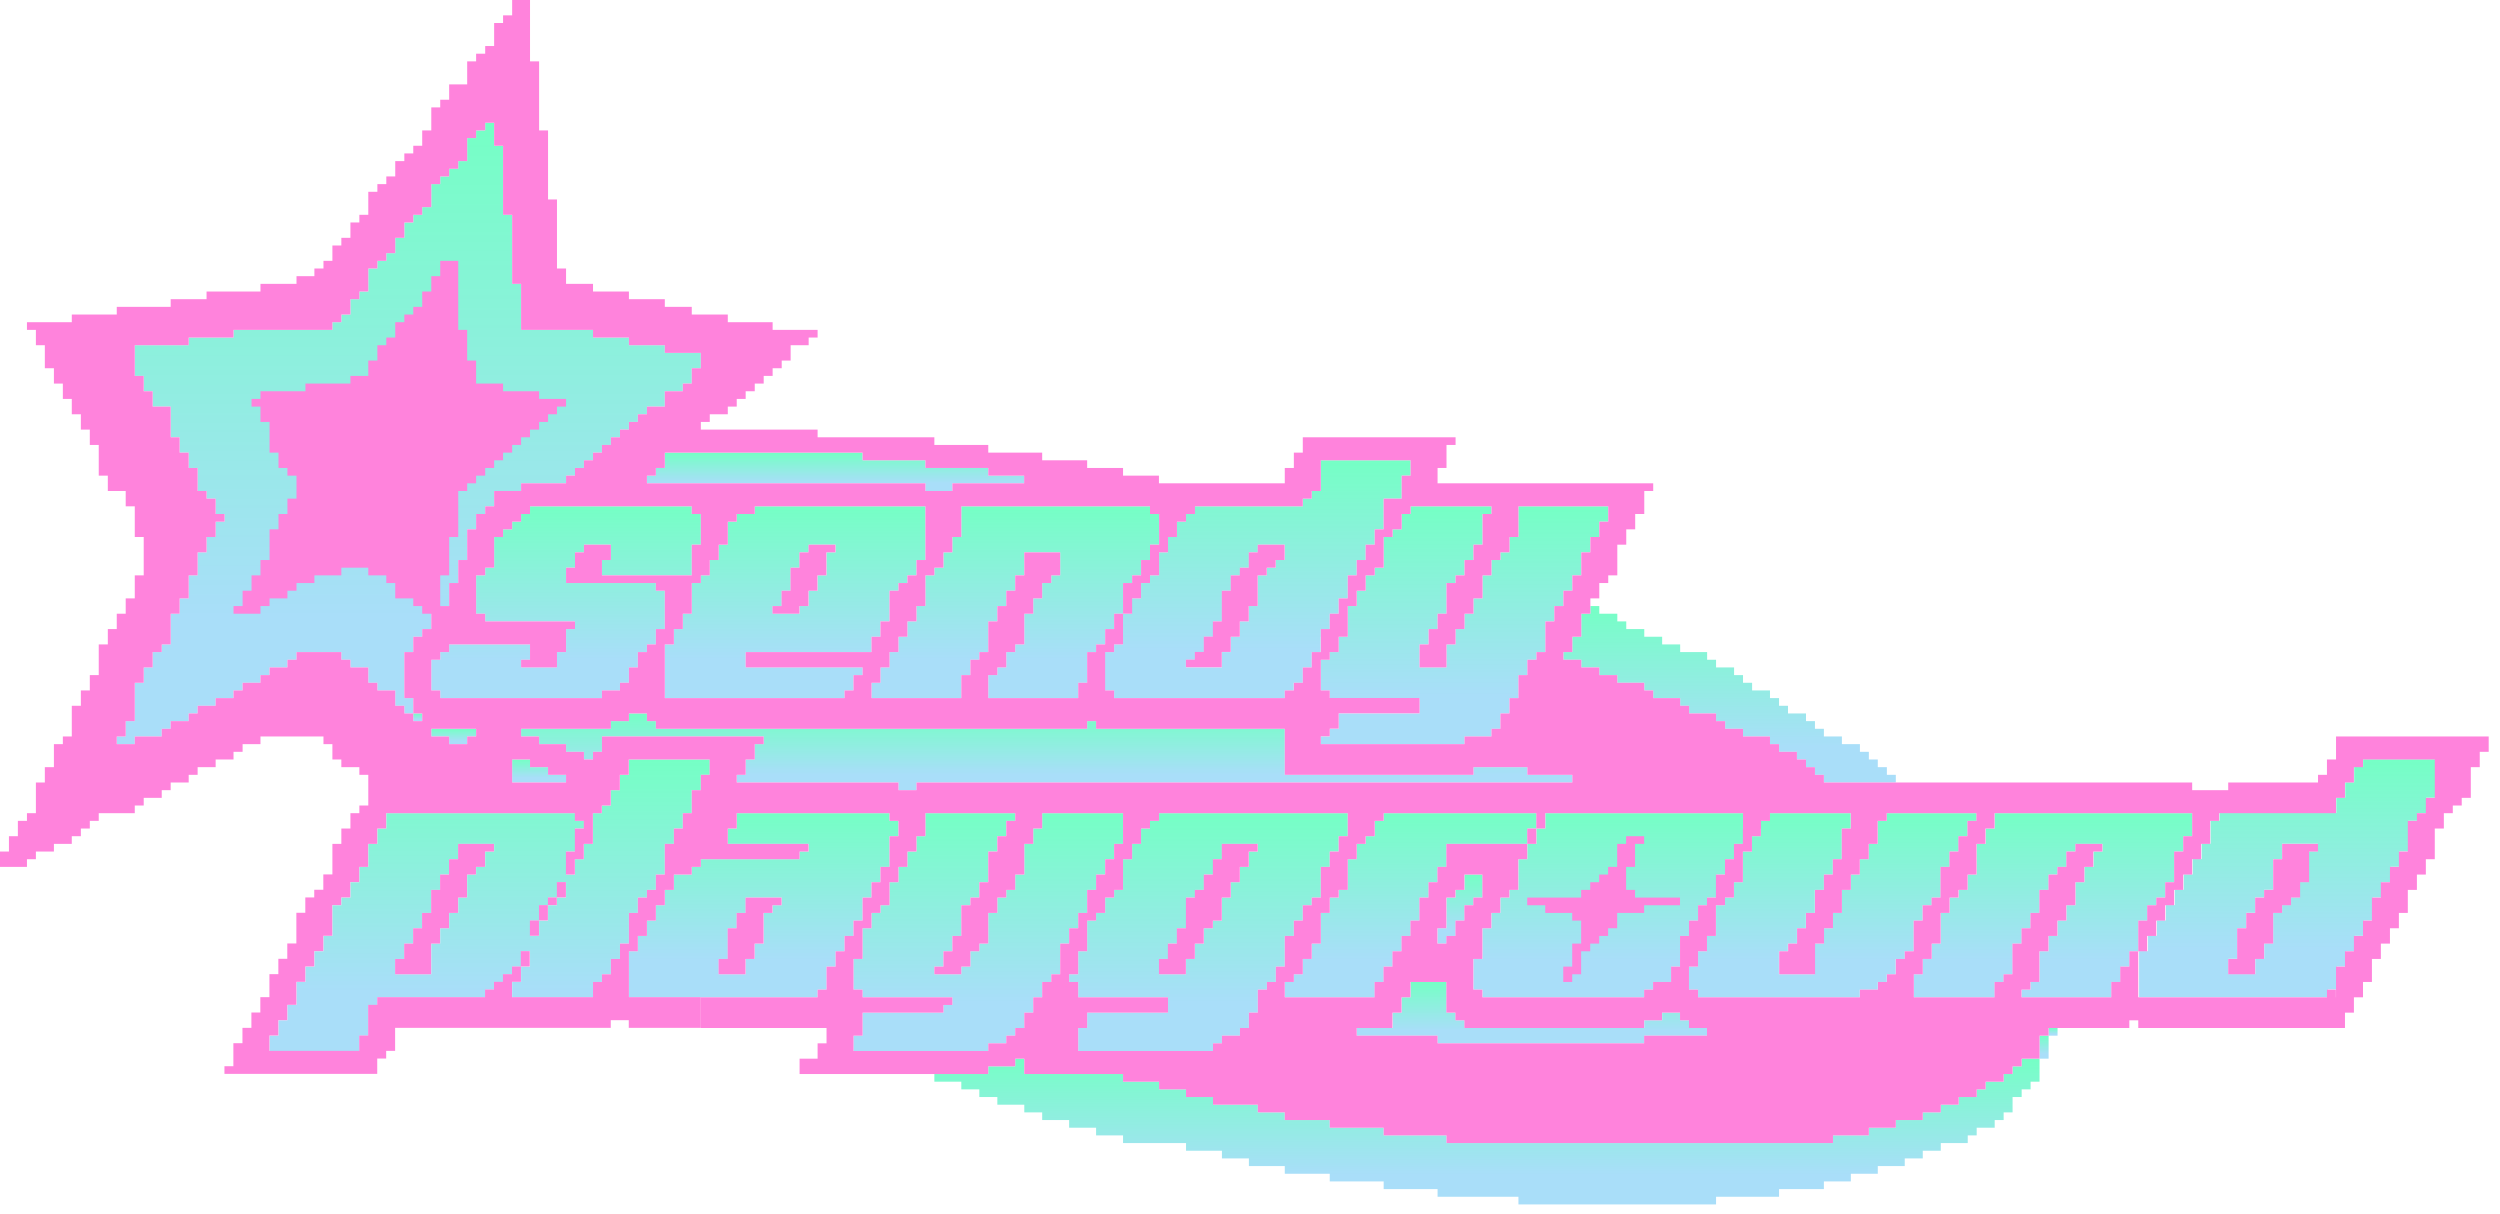<svg width="274" height="133" viewBox="0 0 274 133" fill="none" xmlns="http://www.w3.org/2000/svg">
<path d="M221.573 116.872H220.578V117.713H219.598V118.553H217.623V119.394H216.644V120.235H214.669V121.076H212.71V121.917H210.735V122.757H207.781V123.598H204.826V124.439H200.893V125.28H158.537V124.439H151.649V123.598H145.74V122.757H140.812V121.917H137.857V121.076H132.944V120.235H129.989V119.394H127.035V118.553H123.086V117.713H112.263V116.031H111.268V116.872H108.314V117.713H102.406V118.553H105.36V119.394H107.335V120.235H109.309V121.076H112.263V121.917H114.223V122.757H117.177V123.598H120.131V124.439H123.086V125.28H129.989V126.121H133.923V126.962H136.878V127.802H140.812V128.643H145.74V129.484H151.649V130.325H157.558V131.166H166.421V132.006H188.08V131.166H194.984V130.325H199.898V129.484H202.852V128.643H205.806V127.802H208.76V126.962H210.735V126.121H212.71V125.28H215.664V124.439H216.644V123.598H218.618V122.757H219.598V121.917H220.578V120.235H221.573V119.394H222.552V118.553H223.532V116.031H221.573V116.872Z" fill="url(#paint0_linear_376_1604)"/>
<path d="M223.532 114.349V115.19V116.031H224.527V115.19V114.349V113.509H223.532V114.349Z" fill="url(#paint1_linear_376_1604)"/>
<path d="M225.507 112.668H224.527V113.509H225.507V112.668Z" fill="url(#paint2_linear_376_1604)"/>
<path d="M187.101 112.668V113.509H180.212V114.349H157.558V113.509H148.695V112.668H152.644V111.827H152.629V110.986H153.624V109.305H154.603V107.623H158.537V110.986H159.532V111.827H160.512V112.668H180.212V111.827H182.172V110.986H184.146V111.827H185.126V112.668H187.101Z" fill="url(#paint3_linear_376_1604)"/>
<path d="M168.395 89.125V90.807H167.416V91.648H167.4V92.489H158.537V95.011H157.558V96.692H156.578V98.374H155.583V100.897H154.603V102.578H153.624V104.26H152.629V105.941H151.649V107.623H150.669V109.305H140.827V107.623H141.806V106.782H142.786V105.101H143.781V103.419H144.761V100.056H145.74V98.374H146.735V97.533H147.715V94.17H148.695V92.489H149.69V91.648H150.669V89.966H151.649V89.125H168.395Z" fill="url(#paint4_linear_376_1604)"/>
<path d="M240.278 89.125V91.648H239.298V93.329H238.319V96.692H237.324V98.374H236.344V99.215H235.364V100.897H234.369V104.26H233.39V105.941H232.41V107.623H231.415V109.305H221.573V108.464H222.552V107.623H223.532V104.26H224.527V102.578H225.507V100.897H226.486V99.215H227.481V96.692H228.461V95.011H229.456V93.329H230.436V92.489H227.481V93.329H226.486V95.011H225.507V95.852H224.527V97.533H223.532V100.056H222.552V101.737H221.573V103.419H220.578V106.782H219.598V107.623H218.618V109.305H209.755V106.782H210.735V105.101H211.73V103.419H212.71V100.056H213.689V98.374H214.684V97.533H215.664V95.852H216.644V92.489H217.639V90.807H218.618V89.125H240.278Z" fill="url(#paint5_linear_376_1604)"/>
<path d="M162.487 95.852V98.374H161.492V99.215H160.512V100.897H159.532V102.578H158.537V103.419H157.558V101.737H158.537V98.374H159.532V97.533H160.512V95.852H162.487Z" fill="url(#paint6_linear_376_1604)"/>
<path d="M191.035 89.125V92.489H190.055V94.17H189.075V95.852H188.096V98.374H187.101V99.215H186.121V100.897H185.141V102.578H184.146V105.941H183.167V107.623H181.192V108.464H180.212V109.305H162.487V108.464H161.492V105.101H162.487V101.737H163.466V100.056H164.446V98.374H165.441V97.533H166.421V94.17H167.4V92.489H168.395V90.807H169.375V89.125H191.035Z" fill="url(#paint7_linear_376_1604)"/>
<path d="M216.628 89.125V89.966H215.649V91.648H214.669V93.329H213.674V95.011H212.694V98.374H211.715V99.215H210.72V100.897H209.74V104.26H208.76V105.101H207.765V106.782H206.786V107.623H205.806V108.464H203.832V109.305H186.106V108.464H185.111V105.941H186.106V104.26H187.085V102.578H188.08V99.215H189.06V98.374H190.04V96.692H191.019V93.329H192.014V91.648H192.994V89.966H193.974V89.125H202.837V90.807H201.857V94.17H200.877V95.852H199.898V97.533H198.903V100.056H197.923V101.737H196.943V103.419H195.948V104.26H194.969V106.782H198.903V103.419H199.898V101.737H200.877V100.056H201.857V97.533H202.852V95.852H203.832V94.17H204.811V92.489H205.806V90.807H205.791V89.966H206.786V89.125H216.628Z" fill="url(#paint8_linear_376_1604)"/>
<path d="M119.152 110.986V112.668H118.172V115.19H132.944V114.349H133.923V113.509H135.898V112.668H136.878V110.986H137.857V108.464H138.852V107.623H139.832V105.941H140.812V102.578H141.806V100.897H142.786V99.215H143.766V98.374H144.761V95.011H145.74V93.329H146.72V91.648H147.715V89.125H127.035V89.966H126.04V90.807H125.06V92.489H124.081V94.17H123.086V97.533H122.106V98.374H121.126V100.056H120.131V100.897H119.152V104.26H118.172V106.782H117.177V107.623H118.172V109.305H128.015V110.986H119.152ZM127.035 106.782V105.101H128.015V103.419H128.994V101.737H129.989V98.374H130.969V97.533H131.949V95.852H132.944V94.17H133.923V92.489H137.857V93.329H136.878V95.011H135.898V96.692H134.903V98.374H133.923V100.897H132.944V101.737H131.949V103.419H130.969V105.101H129.989V106.782H127.035Z" fill="url(#paint9_linear_376_1604)"/>
<path d="M108.314 114.349H110.289V113.509H111.268V112.668H112.263V110.986H113.243V109.305H114.223V107.623H115.218V106.782H116.197V103.419H117.177V101.737H118.172V100.056H119.152V97.533H120.131V95.852H121.126V94.17H122.106V92.489H123.086V89.125H114.223V90.807H113.243V92.489H112.263V95.852H111.268V97.533H110.289V98.374H109.309V100.056H108.314V103.419H107.335V104.26H106.355V105.941H105.36V106.782H102.406V105.941H103.401V104.26H104.38V102.578H105.36V99.215H106.355V98.374H107.335V96.692H108.314V93.329H109.309V91.648H110.289V89.966H111.268V89.125H101.426V91.648H100.446V93.329H99.451V95.011H98.472V96.692H97.492V99.215H96.497V100.056H95.517V101.737H94.538V105.101H93.543V108.464H94.538V109.305H104.38V110.145H103.401V110.986H94.538V113.509H93.543V115.19H108.314V114.349Z" fill="url(#paint10_linear_376_1604)"/>
<path d="M93.543 100.897H94.538V98.374H95.517V96.692H96.497V95.011H97.492V91.648H98.472V89.966H97.492V89.125H80.746V90.807H79.766V92.489H88.629V93.329H87.634V94.17H76.812V95.011H75.817V95.852H73.858V97.533H72.863V99.215H71.883V100.897H70.903V102.578H69.908V104.26H68.929V109.305H89.609V108.464H90.588V105.941H91.583V104.26H92.563V102.578H93.543V100.897ZM85.675 99.215H84.68V100.056H83.7V103.419H82.72V105.101H81.725V106.782H78.771V105.101H79.766V101.737H80.746V100.056H81.725V98.374H85.675V99.215Z" fill="url(#paint11_linear_376_1604)"/>
<path d="M265.887 83.224H258.999V84.065H258.019V85.747H257.04V87.428H256.06V89.11H243.263V89.951H242.283V92.473H241.304V94.155H240.324V95.836H239.344V97.518H238.365V99.2H237.385V100.881H236.405V102.563H235.426V104.244H234.446V109.289H255.126V108.449H256.106V105.926H257.085V104.244H258.065V102.563H259.045V100.881H260.024V98.359H261.004V96.677H261.984V94.996H262.963V93.314H263.943V89.951H264.923V89.11H265.902V87.428H266.882V83.224H265.902H265.887ZM244.227 105.926V105.085H245.207V101.722H246.187V100.04H247.166V98.359H248.146V97.518H249.126V94.155H250.105V92.473H254.039V93.314H253.06V96.677H252.08V98.359H251.1V99.2H250.121V100.04H249.141V103.404H248.161V105.085H247.182V106.767H244.227V105.926Z" fill="url(#paint12_linear_376_1604)"/>
<path d="M68.929 100.056H69.908V98.374H70.903V97.533H71.883V95.852H72.863V92.489H73.858V90.807H74.837V89.125H75.817V86.603H76.812V84.921H77.791V83.24H68.929V84.921H67.949V86.603H66.954V88.284H65.974V89.125H64.995V92.489H64V94.17H63.02V95.852H62.04V93.329H63.02V90.807H64V89.966H63.02V89.125H42.34V90.807H41.36V92.489H40.365V95.011H39.386V96.692H38.406V98.374H37.411V99.215H36.431V102.578H35.452V104.26H34.457V105.941H33.477V107.623H32.497V110.145H31.502V111.827H30.523V113.509H29.543V115.19H39.386V113.509H40.365V110.145H41.36V109.305H53.177V108.464H54.157V107.623H55.137V106.782H56.132V105.941H57.111V104.26H58.091V105.941H57.111V107.623H56.132V109.305H64.995V107.623H65.974V106.782H66.954V105.101H67.949V103.419H68.929V100.056ZM54.157 93.329H53.177V95.011H52.182V95.852H51.203V98.374H50.223V100.056H49.228V101.737H48.248V103.419H47.269V106.782H43.32V105.101H44.315V103.419H45.294V101.737H46.274V100.056H47.269V97.533H48.248V95.852H49.228V94.17H50.223V92.489H54.157V93.329ZM62.04 98.374H61.045V99.215H60.066V100.897H59.086V102.578H58.091V100.897H59.086V99.215H60.066V98.374H61.045V96.692H62.04V98.374Z" fill="url(#paint13_linear_376_1604)"/>
<path d="M62.04 84.921H60.066V84.081H58.091V83.24H56.132V85.762H62.04V84.921Z" fill="url(#paint14_linear_376_1604)"/>
<path d="M100.446 86.603V85.762H172.329V84.921H167.4V84.081H161.492V84.921H140.812V79.876H120.131V79.036H119.152V79.876H71.883V79.036H70.903V78.195H68.929V79.036H66.954V79.876H57.111V80.717H59.086V81.558H62.04V82.399H64V83.24H64.995V82.399H65.974V80.717H83.7V81.558H82.721V83.24H81.725V84.921H80.746V85.762H98.472V86.603H100.446Z" fill="url(#paint15_linear_376_1604)"/>
<path d="M51.203 81.558V80.717H52.182V79.876H47.269V80.717H49.228V81.558H51.203Z" fill="url(#paint16_linear_376_1604)"/>
<path d="M46.274 78.195H45.294V79.036H46.274V78.195Z" fill="url(#paint17_linear_376_1604)"/>
<path d="M95.517 71.468V69.787H96.497V68.105H97.492V64.742H98.472V63.901H99.451V63.06H100.446V61.379H101.426V55.493H82.72V56.334H80.746V57.175H79.766V59.697H78.771V61.379H77.791V63.06H76.812V63.901H75.817V67.264H74.837V68.946H73.858V70.628H72.863V76.513H92.563V75.672H93.543V73.991H94.538V73.15H81.725V71.468H95.517ZM84.68 66.424H85.675V64.742H86.654V62.219H87.634V60.538H88.629V59.697H91.583V60.538H90.588V63.06H89.609V64.742H88.629V66.424H87.634V67.264H84.68V66.424Z" fill="url(#paint18_linear_376_1604)"/>
<path d="M175.283 67.264V66.424H174.304V67.264H173.309V69.787H172.329V71.468H171.35V72.309H173.309V73.15H175.283V73.991H177.258V74.832H180.212V75.672H181.192V76.513H184.146V77.354H185.126V78.195H188.08V79.036H189.075V79.876H191.035V80.717H193.989V81.558H194.984V82.399H196.943V83.24H197.938V84.081H198.918V84.921H199.898V85.762H207.781V84.921H206.801V84.081H205.806V83.24H204.826V82.399H203.847V81.558H201.872V80.717H199.898V79.876H198.918V79.036H197.938V78.195H195.964V77.354H194.984V76.513H193.989V75.672H192.03V74.832H191.035V73.991H190.055V73.15H188.08V72.309H187.101V71.468H184.146V70.628H182.172V69.787H180.212V68.946H178.238V68.105H177.258V67.264H175.283Z" fill="url(#paint19_linear_376_1604)"/>
<path d="M29.543 73.15H31.502V72.309H32.497V71.468H37.411V72.309H38.406V73.15H40.365V74.832H41.36V75.672H43.319V77.354H44.315V78.195H45.294V77.354V76.513H44.315V71.468H45.294V69.787H46.274V68.946H47.269V67.264H48.248V66.424H49.228V63.901H50.223V61.379H51.203V58.016H52.182V56.334H53.177V55.493H54.157V53.812H57.111V52.971H62.04V52.13H63.02V51.289H64V50.448H64.995V49.608H65.974V48.767H66.954V47.926H67.949V47.085H68.929V46.244H69.908V45.404H70.903V44.563H72.863V42.881H74.837V42.04H75.817V40.359H76.812V38.677H72.863V37.836H68.929V36.995H64.995V36.155H57.111V31.11H56.132V23.543H55.137V15.975H54.157V13.453H53.177V14.294H52.182V15.134H51.203V17.657H50.223V18.498H49.228V19.338H48.248V20.179H47.269V22.702H46.274V23.543H45.294V24.383H44.315V26.065H43.319V27.747H42.34V28.587H41.36V29.428H40.365V31.951H39.386V32.791H38.406V34.473H37.411V35.314H36.431V36.155H25.594V36.995H20.68V37.836H14.771V41.199H15.751V42.881H16.731V44.563H18.706V47.926H19.685V49.608H20.68V51.289H21.66V53.812H22.639V54.652H23.634V56.334H24.614V57.175H23.634V58.856H22.639V60.538H21.66V63.06H20.68V65.583H19.685V67.264H18.706V70.628H17.726V71.468H16.731V73.15H15.751V74.832H14.771V79.036H13.777V80.717H12.797V81.558H14.771V80.717H17.726V79.876H18.706V79.036H20.68V78.195H21.66V77.354H23.634V76.513H25.594V75.672H26.589V74.832H28.548V73.991H29.543V73.15Z" fill="url(#paint20_linear_376_1604)"/>
<path d="M122.106 70.628V71.468H121.111V75.672H122.106V76.513H140.812V75.672H141.791V74.832H142.786V73.15H143.766V71.468H144.745V69.787H144.761V68.946H145.74V67.264H146.72V65.583H147.715V63.06H148.695V61.379H149.674V59.697H150.669V58.016H151.649V54.652H153.624V52.13H154.603V50.448H144.761V53.812H143.766V54.652H142.786V55.493H130.969V56.334H129.989V57.175H128.994V58.856H128.015V60.538H127.035V63.06H126.04V63.901H125.06V65.583H124.065V67.264H123.086V70.628H122.106ZM129.974 72.309H130.969V71.468H131.949V69.787H132.944V68.105H133.923V64.742H134.903V63.06H135.898V62.22H136.878V60.538H137.857V59.697H140.812V61.379H139.832V62.22H138.852V63.06H137.857V66.424H136.878V68.105H135.898V69.787H134.903V71.468H133.923V73.15H129.974V72.309Z" fill="url(#paint21_linear_376_1604)"/>
<path d="M65.974 75.672H67.949V74.832H68.929V73.15H69.908V71.468H70.903V70.628H71.883V68.946H72.863V64.742H71.883V63.901H62.04V62.219H63.02V60.538H64V59.697H66.954V61.379H65.974V63.06H75.817V59.697H76.812V56.334H75.817V55.493H58.091V56.334H57.111V57.175H56.132V58.016H55.137V58.856H54.157V62.219H53.177V63.06H52.182V67.264H53.177V68.105H63.02V68.946H62.04V71.468H61.045V73.15H57.111V72.309H58.091V70.628H49.228V71.468H48.248V72.309H47.269V75.672H48.248V76.513H65.974V75.672Z" fill="url(#paint22_linear_376_1604)"/>
<path d="M105.36 55.493V58.856H104.38V60.538H103.401V62.219H102.406V63.06H101.426V66.424H100.446V68.105H99.451V69.787H98.472V71.468H97.492V73.15H96.497V74.832H95.517V76.513H105.36V73.991H106.355V72.309H107.335V71.468H108.314V68.105H109.309V66.424H110.289V64.742H111.268V63.06H112.263V60.538H116.197V63.06H115.218V63.901H114.223V65.583H113.243V67.264H112.263V70.628H111.268V71.468H110.289V73.15H109.309V73.991H108.314V76.513H118.172V74.832H119.152V71.468H120.131V70.628H121.126V68.946H122.106V67.264H123.086V63.901H124.081V63.06H125.06V61.379H126.04V59.697H127.035V56.334H126.04V55.493H105.36Z" fill="url(#paint23_linear_376_1604)"/>
<path d="M154.603 56.334H153.624V57.175V58.016H152.629V58.856H151.649V62.219H150.669V63.06H149.674V63.901V64.742H148.695V65.583V66.424H147.715V67.264V68.105V68.946V69.787H146.72V70.628V71.468H145.74V72.309H144.761V73.15V73.991V74.832V75.672H145.74V76.513H146.72H147.715H148.695H149.674H150.669H151.649H152.629H153.624H154.603H155.583V77.354V78.195H154.603H153.624H152.629H151.649H150.669H149.674H148.695H147.715H146.72V79.036V79.876H145.74V80.717H144.761V81.558H145.74H146.72H147.715H148.695H149.674H150.669H151.649H152.629H153.624H154.603H155.583H156.578H157.558H158.537H159.532H160.512V80.717H161.492H162.487H163.466V79.876H164.446V79.036V78.195H165.441V77.354V76.513H166.421V75.672V74.832V73.991H167.4V73.15V72.309H168.395V71.468H169.375V70.628V69.787V68.946V68.105H170.355V67.264V66.424H171.35V65.583V64.742H172.329V63.901V63.06H173.309V62.219V61.379V60.538H174.304V59.697V58.856H175.283V58.016V57.175H176.263V56.334V55.493H175.283H174.304H173.309H172.329H171.35H170.355H169.375H168.395H167.4H166.421V56.334V57.175V58.016V58.856H165.441V59.697V60.538H164.446V61.379H163.466V62.219V63.06H162.487V63.901V64.742V65.583H161.492V66.424V67.264H160.512V68.105V68.946H159.532V69.787V70.628H158.537V71.468V72.309V73.15H157.558H156.578H155.583V72.309V71.468V70.628H156.578V69.787V68.946H157.558V68.105V67.264H158.537V66.424V65.583V64.742V63.901H159.532V63.06H160.512V62.219V61.379H161.492V60.538V59.697H162.487V58.856V58.016V57.175V56.334H163.466V55.493H162.487H161.492H160.512H159.532H158.537H157.558H156.578H155.583H154.603V56.334Z" fill="url(#paint24_linear_376_1604)"/>
<path d="M72.863 49.608V51.289H71.883V52.13H70.903V52.971H101.426V53.812H104.38V52.971H112.263V52.13H108.314V51.289H101.426V50.448H94.538V49.608H72.863Z" fill="url(#paint25_linear_376_1604)"/>
<path d="M252.095 92.489H251.1H250.121V93.329V94.17H249.141V95.011V95.852V96.692V97.533H248.146V98.374H247.166V99.215V100.056H246.187V100.897V101.737H245.192V102.578V103.419V104.26V105.101H244.212V105.941V106.782H245.192H246.187H247.166V105.941V105.101H248.146V104.26V103.419H249.141V102.578V101.737V100.897V100.056H250.121V99.215H251.1V98.374H252.095V97.533V96.692H253.075V95.852V95.011V94.17V93.329H254.055V92.489H253.075H252.095Z" fill="#FF83DC"/>
<path d="M256.029 80.717V83.24H255.034V84.921H254.055V85.762H244.212V86.603H240.263V85.762H199.898V84.921H198.918V84.081H197.938V83.24H196.943V82.399H194.984V81.558H193.989V80.717H191.035V79.876H189.075V79.036H188.08V78.195H185.126V77.354H184.146V76.513H181.192V75.672H180.212V74.832H177.258V73.991H175.283V73.15H173.309V72.309H171.349V71.468H172.329V69.787H173.309V67.264H174.304V65.583H175.283V63.901H176.263V63.06H177.258V59.697H178.238V58.016H179.217V56.334H180.212V53.812H181.192V52.971H157.558V51.289H158.537V48.767H159.532V47.926H142.786V49.608H141.806V51.289H140.811V52.971H127.02V52.13H123.086V51.289H119.152V50.448H114.223V49.608H108.314V48.767H102.406V47.926H89.609V47.085H76.812V46.244H77.791V45.404H79.766V44.563H80.746V43.722H81.725V42.881H82.72V42.04H83.7V41.199H84.68V40.359H85.675V39.518H86.654V37.836H88.629V36.995H89.609V36.155H84.68V35.314H79.766V34.473H75.817V33.632H72.863V32.791H68.929V31.951H64.995V31.11H62.04V29.428H61.045V21.861H60.066V14.294H59.086V6.726H58.091V0H56.132V1.682H55.137V2.522H54.157V5.045H53.177V5.886H52.182V6.726H51.203V9.249H49.228V10.931H48.248V11.771H47.269V14.294H46.274V15.975H45.294V16.816H44.315V17.657H43.319V19.338H42.34V20.179H41.36V21.02H40.365V23.543H39.386V24.383H38.406V26.065H37.411V26.906H36.431V28.587H35.452V29.428H34.457V30.269H32.497V31.11H28.548V31.951H22.639V32.791H18.706V33.632H12.797V34.473H7.868V35.314H2.954V36.155H3.934V37.836H4.914V40.359H5.909V42.04H6.888V43.722H7.868V45.404H8.863V47.085H9.843V48.767H10.822V52.13H11.817V53.812H13.777V55.493H14.771V58.856H15.751V63.06H14.771V65.583H13.777V67.264H12.797V68.946H11.817V70.628H10.822V73.991H9.843V75.672H8.863V77.354H7.868V80.717H6.888V81.558H5.909V84.081H4.914V85.762H3.934V89.125H2.954V89.966H1.959V91.648H0.98V93.329H0V95.011H2.954V94.17H3.934V93.329H5.909V92.489H7.868V91.648H8.863V90.807H9.843V89.966H10.822V89.125H14.771V88.284H15.751V87.444H17.726V86.603H18.706V85.762H20.68V84.921H21.66V84.081H23.634V83.24H25.594V82.399H26.589V81.558H28.548V80.717H35.452V81.558H36.431V83.24H37.411V84.081H39.386V84.921H40.365V88.284H39.386V89.125H38.406V90.807H37.411V92.489H36.431V95.836H35.436V97.518H34.441V98.359H33.462V100.04H32.482V103.404H31.487V105.085H30.507V106.767H29.528V109.289H28.533V110.971H27.553V112.653H26.573V114.334H25.578V116.857H24.599V117.697H41.345V116.016H42.325V115.175H43.304V112.653H66.939V111.812H68.913V112.653H76.796V109.289H68.929V104.26H69.908V102.578H70.903V100.897H71.883V99.215H72.863V97.533H73.858V95.852H75.817V95.011H76.812V94.17H87.634V93.329H88.614V92.489H79.766V90.807H80.746V89.125H97.492V89.966H98.472V91.648H97.492V95.011H96.497V96.692H95.517V98.374H94.538V100.897H93.543V102.578H92.563V104.26H91.583V105.941H90.588V108.464H89.609V109.305H76.812V112.668H90.588V114.349H89.609V116.031H87.634V117.713H108.314V116.872H111.268V116.031H112.263V117.713H123.086V118.553H127.035V119.394H129.989V120.235H132.944V121.076H137.857V121.917H140.811V122.757H145.74V123.598H151.649V124.439H158.537V125.28H200.893V124.439H204.826V123.598H207.781V122.757H210.735V121.917H212.71V121.076H214.669V120.235H216.644V119.394H217.623V118.553H219.598V117.713H220.578V116.872H221.573V116.031H223.532V113.509H224.527V112.668H233.375V111.827H234.354V112.668H257.009V110.986H257.989V109.305H258.984V107.623H259.963V105.101H260.943V103.419H261.938V101.737H262.918V100.056H263.897V97.533H264.892V95.852H265.872V94.17H266.852V90.807H267.846V89.125H268.826V88.284H269.806V87.444H270.801V84.081H271.78V82.399H272.76V80.717H256.029ZM163.466 55.493V56.334H162.487V59.697H161.492V61.379H160.512V63.06H159.532V63.901H158.537V67.264H157.558V68.946H156.578V70.628H155.583V73.15H158.537V70.628H159.532V68.946H160.512V67.264H161.492V65.583H162.487V63.06H163.466V61.379H164.446V60.538H165.441V58.856H166.421V55.493H176.263V57.175H175.283V58.856H174.304V60.538H173.309V63.06H172.329V64.742H171.349V66.424H170.355V68.105H169.375V71.468H168.395V72.309H167.4V73.991H166.421V76.513H165.441V78.195H164.446V79.876H163.466V80.717H160.512V81.558H144.761V80.702H145.74V79.861H146.72V78.18H155.583V76.498H145.74V75.672H144.761V72.309H145.74V71.468H146.72V69.787H147.715V66.424H148.695V64.742H149.674V63.06H150.669V62.219H151.649V58.856H152.629V58.016H153.624V56.334H154.603V55.493H163.466ZM126.04 55.493V56.334H127.035V59.697H126.04V61.379H125.06V63.06H124.081V63.901H123.086V67.264H124.081V65.583H125.06V63.901H126.04V63.06H127.035V60.538H128.015V58.856H128.994V57.175H129.989V56.334H130.969V55.493H142.786V54.652H143.766V53.812H144.761V50.448H154.603V52.13H153.624V54.652H151.649V58.016H150.669V59.697H149.674V61.379H148.695V63.06H147.715V65.583H146.72V67.264H145.74V68.946H144.761V71.468H143.766V73.15H142.786V74.832H141.806V75.672H140.811V76.513H122.106V75.672H121.126V71.468H122.106V70.628H123.086V67.264H122.106V68.946H121.126V70.628H120.131V71.468H119.152V74.832H118.172V76.513H108.314V73.991H109.309V73.15H110.289V71.468H111.268V70.628H112.263V67.264H113.243V65.583H114.223V63.901H115.218V63.06H116.197V60.538H112.263V63.06H111.268V64.742H110.289V66.424H109.309V68.105H108.314V71.468H107.335V72.309H106.355V73.991H105.36V76.513H95.517V74.832H96.497V73.15H97.492V71.468H98.472V69.787H99.451V68.105H100.446V66.424H101.426V63.06H102.406V62.219H103.401V60.538H104.38V58.856H105.36V55.493H126.04ZM94.538 73.15V73.991H93.543V75.672H92.563V76.513H72.863V70.628H73.858V68.946H74.837V67.264H75.817V63.901H76.812V63.06H77.791V61.379H78.771V59.697H79.766V57.175H80.746V56.334H82.72V55.493H101.426V61.379H100.446V63.06H99.451V63.901H98.472V64.742H97.492V68.105H96.497V69.787H95.517V71.468H81.725V73.15H94.538ZM60.066 84.081V84.921H62.04V85.762H56.132V83.24H58.091V84.081H60.066ZM48.248 76.513V75.672H47.269V72.309H48.248V71.468H49.228V70.628H58.091V72.309H57.111V73.15H61.045V71.468H62.04V68.946H63.02V68.105H53.177V67.264H52.182V63.06H53.177V62.219H54.157V58.856H55.137V58.016H56.132V57.175H57.111V56.334H58.091V55.493H75.817V56.334H76.812V59.697H75.817V63.06H65.974V61.379H66.954V59.697H64V60.538H63.02V62.219H62.04V63.901H71.883V64.742H72.863V68.946H71.883V70.628H70.903V71.468H69.908V73.15H68.929V74.832H67.949V75.672H65.974V76.513H48.248ZM47.269 80.717V79.876H52.182V80.717H51.203V81.558H49.228V80.717H47.269ZM94.538 49.608V50.448H101.426V51.289H108.314V52.13H112.248V52.971H104.38V53.812H101.426V52.971H70.903V52.13H71.883V51.289H72.863V49.608H94.538ZM38.406 73.15V72.309H37.411V71.468H32.497V72.309H31.502V73.15H29.543V73.991H28.548V74.832H26.589V75.672H25.594V76.513H23.634V77.354H21.66V78.195H20.68V79.036H18.706V79.876H17.726V80.717H14.771V81.558H12.797V80.717H13.777V79.036H14.771V74.832H15.751V73.15H16.731V71.468H17.726V70.628H18.706V67.264H19.685V65.583H20.68V63.06H21.66V60.538H22.639V58.856H23.634V57.175H24.614V56.334H23.634V54.652H22.639V53.812H21.66V51.289H20.68V49.608H19.685V47.926H18.706V44.563H16.731V42.881H15.751V41.199H14.771V37.836H20.68V36.995H25.594V36.155H36.431V35.314H37.411V34.473H38.406V32.791H39.386V31.951H40.365V29.428H41.36V28.587H42.34V27.747H43.319V26.065H44.315V24.383H45.294V23.543H46.274V22.702H47.269V20.179H48.248V19.338H49.228V18.498H50.223V17.657H51.203V15.134H52.182V14.294H53.177V13.453H54.157V15.975H55.137V23.543H56.132V31.11H57.111V36.155H64.995V36.995H68.929V37.836H72.863V38.677H76.812V40.359H75.817V42.04H74.837V42.881H72.863V44.563H70.903V45.404H69.908V46.244H68.929V47.085H67.949V47.926H66.954V48.767H65.974V49.608H64.995V50.448H64V51.289H63.02V52.13H62.04V52.971H57.111V53.812H54.157V55.493H53.177V56.334H52.182V58.016H51.203V61.379H50.223V63.901H49.228V66.424H48.248V63.06H49.228V58.856H50.223V53.812H51.203V52.971H52.182V52.13H53.177V51.289H54.157V50.448H55.137V49.608H56.132V48.767H57.111V47.926H58.091V47.085H59.086V46.244H60.066V45.404H61.045V44.563H62.04V43.722H59.086V42.881H55.137V42.04H52.182V39.518H51.203V36.155H50.223V28.587H48.248V30.269H47.269V31.951H46.274V33.632H45.294V34.473H44.315V35.314H43.319V36.995H42.34V37.836H41.36V39.518H40.365V41.199H38.406V42.04H33.477V42.881H28.548V43.722H27.568V44.563H28.548V46.244H29.543V49.608H30.523V51.289H31.502V52.13H32.497V54.652H31.502V56.334H30.523V58.016H29.543V61.379H28.548V63.06H27.568V64.742H26.589V66.424H25.594V67.264H28.548V66.424H29.543V65.583H31.502V64.742H32.497V63.901H34.457V63.06H37.411V62.219H40.365V63.06H42.34V63.901H43.319V65.583H45.294V66.424H46.274V67.264H47.269V68.946H46.274V69.787H45.294V71.468H44.315V76.513H45.294V78.195H46.274V79.036H45.294V78.195H44.315V77.354H43.319V75.672H41.36V74.832H40.365V73.15H38.406ZM77.791 84.921H76.812V86.603H75.817V89.125H74.837V90.807H73.858V92.489H72.863V95.852H71.883V97.533H70.903V98.374H69.908V100.056H68.929V103.419H67.949V105.101H66.954V106.782H65.974V107.623H64.995V109.289H56.116V107.608H57.096V105.926H58.06V104.244H57.081V105.926H56.116V106.767H55.121V107.608H54.142V108.449H53.162V109.289H41.345V110.13H40.35V113.493H39.37V115.175H29.528V113.493H30.507V111.812H31.487V110.13H32.482V107.608H33.462V105.926H34.441V104.244H35.436V102.563H36.416V99.2H37.396V98.359H38.391V96.677H39.37V95.852V95.011H40.35V92.489H41.345V90.807H42.325V89.125H63.005V89.966H63.984V90.807H63.005V93.329H62.025V95.852H63.005V94.17H63.984V92.489H64.979V89.125H65.959V88.284H66.939V86.603H67.934V84.921H68.913V83.24H77.776V84.921H77.791ZM80.746 85.762V84.921H81.725V83.24H82.72V81.558H83.7V80.717H65.974V82.399H64.995V83.24H64V82.399H62.04V81.558H59.086V80.717H57.111V79.876H66.954V79.036H68.929V78.195H70.903V79.036H71.883V79.876H119.152V79.036H120.131V79.876H140.811V84.921H161.492V84.081H167.4V84.921H172.329V85.762H100.446V86.603H98.472V85.762H80.746ZM116.197 106.782H115.218V107.623H114.223V109.305H113.243V110.986H112.263V112.668H111.268V113.509H110.289V114.349H108.314V115.19H93.543V113.509H94.538V110.986H103.401V110.145H104.38V109.305H94.538V108.464H93.543V105.101H94.538V101.737H95.517V100.056H96.497V99.215H97.492V96.692H98.472V95.011H99.451V93.329H100.446V91.648H101.426V89.125H111.268V89.966H110.289V91.648H109.309V93.329H108.314V96.692H107.335V98.374H106.355V99.215H105.36V102.578H104.38V104.26H103.401V105.941H102.406V106.782H105.36V105.941H106.355V104.26H107.335V103.419H108.314V100.056H109.309V98.374H110.289V97.533H111.268V95.852H112.263V92.489H113.243V90.807H114.223V89.125H123.086V92.489H122.106V94.17H121.126V95.852H120.131V97.533H119.152V100.056H118.172V101.737H117.177V103.419H116.197V106.782ZM139.832 105.941V107.623H138.852V108.464H137.857V110.986H136.878V112.668H135.898V113.509H133.923V114.349H132.944V115.19H118.172V112.668H119.152V110.986H128.015V109.305H118.172V107.623H117.177V106.782H118.172V104.26H119.152V100.897H120.131V100.056H121.126V98.374H122.106V97.533H123.086V94.17H124.081V92.489H125.06V90.807H126.04V89.966H127.035V89.125H147.715V91.648H146.72V93.329H145.74V95.011H144.761V98.374H143.766V99.215H142.786V100.897H141.806V102.578H140.811V105.941H139.832ZM140.811 109.305V107.623H141.806V106.782H142.786V105.101H143.766V103.419H144.761V100.056H145.74V98.374H146.72V97.533H147.715V94.17H148.695V92.489H149.674V91.648H150.669V89.966H151.649V89.125H168.38V90.807H169.36V89.125H191.035V90.807H191.019V92.489H190.04V94.17H189.06V95.852H188.065V98.374H187.085V99.215H186.106V100.897H185.111V102.578H184.131V105.941H183.151V107.623H181.177V108.464H180.197V109.305H162.471V108.464H161.476V105.101H162.471V101.737H163.451V100.056H164.431V98.374H165.426V97.533H166.405V94.17H167.385V92.489H158.522V95.011H157.542V96.692H156.563V98.374H155.568V100.897H154.588V102.578H153.608V104.26H152.613V105.941H151.634V107.623H150.654V109.305H140.811ZM160.497 99.215V100.897H159.517V102.578H158.522V103.419H157.542V101.737H158.522V98.374H159.517V97.533H160.497V95.852H162.471V98.374H161.476V99.215H160.497ZM266.852 87.444H265.872V89.125H264.892V89.966H263.897V93.329H262.918V95.011H261.938V96.692H260.943V98.374H259.963V100.897H258.984V102.578H257.989V104.26H257.009V105.941H256.029V109.305H256.014V108.464H255.034V109.305H234.354V104.26H233.375V105.941H232.38V107.623H231.4V109.305H221.557V108.464H222.537V107.623H223.517V104.26H224.512V102.578H225.491V100.897H226.471V99.215H227.466V96.692H228.446V95.011H229.425V93.329H230.42V92.489H227.466V93.329H226.471V95.011H225.491V95.852H224.512V97.533H223.517V100.056H222.537V101.737H221.557V103.419H220.562V106.782H219.583V107.623H218.603V109.305H187.085V113.509H180.197V114.349H157.558V113.509H148.695V112.668H152.613V110.986H153.608V109.305H154.588V107.623H158.522V110.986H159.517V111.827H160.497V112.668H180.197V111.827H182.156V110.986H184.131V111.827H185.111V112.668H187.085V109.305H186.106V108.464H185.111V105.941H186.106V104.26H187.085V102.578H188.065V99.215H189.06V98.374H190.04V96.692H191.019V93.329H192.014V91.648H192.994V90.807H193.009V89.966H193.989V89.125H202.852V90.807H201.857V94.17H200.877V95.852H199.898V97.533H198.918V100.056H197.938V101.737H196.959V103.419H195.979V104.26H194.999V106.782H198.933V103.419H199.913V101.737H200.893V100.056H201.872V97.533H202.852V95.852H203.832V94.17H204.811V92.489H205.791V90.807V89.966H206.786V89.125H216.613V89.966H215.633V91.648H214.638V93.329H213.659V95.011H212.679V97.533V98.374H211.699V99.215H210.72V100.897H209.74V104.26H208.76V105.101H207.781V106.782H206.801V107.623H205.821V108.464H203.847V109.305H209.755V106.782H210.735V105.101H211.715V103.419H212.694V100.056H213.674V98.374H214.654V97.533H215.649V95.852H216.628V92.489H217.608V90.807H218.603V89.125H240.263V91.648H239.283V93.329H238.288V96.692H237.308V98.374H236.329V99.215H235.334V100.897H234.354V104.26H235.334V102.578H236.329V100.897H237.308V99.215H238.288V97.533H239.283V95.852H240.263V94.17H241.242V92.489H242.237V89.966H243.217V89.125H256.029V87.444H257.009V85.762H257.989V84.081H258.984V83.24H266.852V87.444Z" fill="#FF83DC"/>
<path d="M169.36 100.056H172.314V100.897H173.294V103.419H172.314V105.941H171.334V107.623H172.314V106.782H173.294V104.26H174.288V103.419H175.268V102.578H176.248V101.737H177.243V100.056H180.197V99.215H184.131V98.374H179.202V97.533H178.222V95.011H179.202V92.489H180.197V91.648H179.202H178.222V92.489H177.243V95.011H176.248V95.852H175.268V96.692H174.288V97.533H173.294V98.374H167.385V99.215H169.36V100.056Z" fill="#FF83DC"/>
<path d="M168.38 91.648V90.807H167.385V91.648V92.489H168.38V91.648Z" fill="#FF83DC"/>
<path d="M82.705 105.101V103.419H83.685V100.056H84.665V99.215H85.659V98.374H81.71V100.056H80.731V101.737H79.751V105.101H78.756V106.782H81.71V105.101H82.705Z" fill="#FF83DC"/>
<path d="M133.908 94.17H132.928V95.852H131.933V97.533H130.954V98.374H129.974V101.737H128.979V103.419H127.999V105.101H127.02V106.782H129.974V105.101H130.954V103.419H131.933V101.737H132.928V100.897H133.908V98.374H134.888V96.692H135.883V95.011H136.862V93.329H137.842V92.489H133.908V94.17Z" fill="#FF83DC"/>
<path d="M58.076 101.722V102.563H59.071V101.722V100.881H58.076V101.722Z" fill="#FF83DC"/>
<path d="M59.071 100.04V100.881H60.05V100.04V99.2H59.071V100.04Z" fill="#FF83DC"/>
<path d="M61.03 98.359H60.05V99.2H61.03V98.359Z" fill="#FF83DC"/>
<path d="M61.03 97.518V98.359H62.025V97.518V96.677H61.03V97.518Z" fill="#FF83DC"/>
<path d="M50.208 94.17H49.213V95.852H48.233V97.533H47.254V100.056H46.258V101.737H45.279V103.419H44.299V105.101H43.304V106.782H47.254V103.419H48.233V101.737H49.213V100.056H50.208V98.374H51.188V95.852H52.167V95.011H53.162V93.329H54.142V92.489H50.208V94.17Z" fill="#FF83DC"/>
<path d="M87.619 66.424H88.614V64.742H89.593V63.06H90.573V60.538H91.568V59.697H88.614V60.538H87.619V62.219H86.639V64.742H85.659V66.424H84.665V67.264H87.619V66.424Z" fill="#FF83DC"/>
<path d="M131.933 73.135H132.928H133.908V72.294V71.453H134.888V70.612V69.787H135.883V68.946V68.105H136.862V66.424H137.842V63.06H138.837V62.219H139.817V61.379H140.796V59.697H137.842V60.538H136.862V62.219H135.883V63.06H134.888V64.742H133.908V68.09V68.105H132.928V68.946V69.772H131.933V70.612V71.453H130.954V72.294H129.974V73.135H130.954H131.933Z" fill="#FF83DC"/>
<defs>
<linearGradient id="paint0_linear_376_1604" x1="162.969" y1="116.031" x2="162.969" y2="132.006" gradientUnits="userSpaceOnUse">
<stop stop-color="#75FFC5"/>
<stop offset="0.797" stop-color="#A9DEF9"/>
</linearGradient>
<linearGradient id="paint1_linear_376_1604" x1="224.029" y1="113.509" x2="224.029" y2="116.031" gradientUnits="userSpaceOnUse">
<stop stop-color="#75FFC5"/>
<stop offset="0.797" stop-color="#A9DEF9"/>
</linearGradient>
<linearGradient id="paint2_linear_376_1604" x1="225.017" y1="112.668" x2="225.017" y2="113.509" gradientUnits="userSpaceOnUse">
<stop stop-color="#75FFC5"/>
<stop offset="0.797" stop-color="#A9DEF9"/>
</linearGradient>
<linearGradient id="paint3_linear_376_1604" x1="167.898" y1="107.623" x2="167.898" y2="114.349" gradientUnits="userSpaceOnUse">
<stop stop-color="#75FFC5"/>
<stop offset="0.797" stop-color="#A9DEF9"/>
</linearGradient>
<linearGradient id="paint4_linear_376_1604" x1="154.611" y1="89.125" x2="154.611" y2="109.305" gradientUnits="userSpaceOnUse">
<stop stop-color="#75FFC5"/>
<stop offset="0.797" stop-color="#A9DEF9"/>
</linearGradient>
<linearGradient id="paint5_linear_376_1604" x1="225.017" y1="89.125" x2="225.017" y2="109.305" gradientUnits="userSpaceOnUse">
<stop stop-color="#75FFC5"/>
<stop offset="0.797" stop-color="#A9DEF9"/>
</linearGradient>
<linearGradient id="paint6_linear_376_1604" x1="160.022" y1="95.852" x2="160.022" y2="103.419" gradientUnits="userSpaceOnUse">
<stop stop-color="#75FFC5"/>
<stop offset="0.797" stop-color="#A9DEF9"/>
</linearGradient>
<linearGradient id="paint7_linear_376_1604" x1="176.263" y1="89.125" x2="176.263" y2="109.305" gradientUnits="userSpaceOnUse">
<stop stop-color="#75FFC5"/>
<stop offset="0.797" stop-color="#A9DEF9"/>
</linearGradient>
<linearGradient id="paint8_linear_376_1604" x1="200.87" y1="89.125" x2="200.87" y2="109.305" gradientUnits="userSpaceOnUse">
<stop stop-color="#75FFC5"/>
<stop offset="0.797" stop-color="#A9DEF9"/>
</linearGradient>
<linearGradient id="paint9_linear_376_1604" x1="132.446" y1="89.125" x2="132.446" y2="115.19" gradientUnits="userSpaceOnUse">
<stop stop-color="#75FFC5"/>
<stop offset="0.797" stop-color="#A9DEF9"/>
</linearGradient>
<linearGradient id="paint10_linear_376_1604" x1="108.314" y1="89.125" x2="108.314" y2="115.19" gradientUnits="userSpaceOnUse">
<stop stop-color="#75FFC5"/>
<stop offset="0.797" stop-color="#A9DEF9"/>
</linearGradient>
<linearGradient id="paint11_linear_376_1604" x1="83.7" y1="89.125" x2="83.7" y2="109.305" gradientUnits="userSpaceOnUse">
<stop stop-color="#75FFC5"/>
<stop offset="0.797" stop-color="#A9DEF9"/>
</linearGradient>
<linearGradient id="paint12_linear_376_1604" x1="250.664" y1="83.224" x2="250.664" y2="109.289" gradientUnits="userSpaceOnUse">
<stop stop-color="#75FFC5"/>
<stop offset="0.797" stop-color="#A9DEF9"/>
</linearGradient>
<linearGradient id="paint13_linear_376_1604" x1="53.667" y1="83.24" x2="53.667" y2="115.19" gradientUnits="userSpaceOnUse">
<stop stop-color="#75FFC5"/>
<stop offset="0.797" stop-color="#A9DEF9"/>
</linearGradient>
<linearGradient id="paint14_linear_376_1604" x1="59.086" y1="83.24" x2="59.086" y2="85.762" gradientUnits="userSpaceOnUse">
<stop stop-color="#75FFC5"/>
<stop offset="0.797" stop-color="#A9DEF9"/>
</linearGradient>
<linearGradient id="paint15_linear_376_1604" x1="114.72" y1="78.195" x2="114.72" y2="86.603" gradientUnits="userSpaceOnUse">
<stop stop-color="#75FFC5"/>
<stop offset="0.797" stop-color="#A9DEF9"/>
</linearGradient>
<linearGradient id="paint16_linear_376_1604" x1="49.726" y1="79.876" x2="49.726" y2="81.558" gradientUnits="userSpaceOnUse">
<stop stop-color="#75FFC5"/>
<stop offset="0.797" stop-color="#A9DEF9"/>
</linearGradient>
<linearGradient id="paint17_linear_376_1604" x1="45.784" y1="78.195" x2="45.784" y2="79.036" gradientUnits="userSpaceOnUse">
<stop stop-color="#75FFC5"/>
<stop offset="0.797" stop-color="#A9DEF9"/>
</linearGradient>
<linearGradient id="paint18_linear_376_1604" x1="87.144" y1="55.493" x2="87.144" y2="76.513" gradientUnits="userSpaceOnUse">
<stop stop-color="#75FFC5"/>
<stop offset="0.797" stop-color="#A9DEF9"/>
</linearGradient>
<linearGradient id="paint19_linear_376_1604" x1="189.565" y1="66.424" x2="189.565" y2="85.762" gradientUnits="userSpaceOnUse">
<stop stop-color="#75FFC5"/>
<stop offset="0.797" stop-color="#A9DEF9"/>
</linearGradient>
<linearGradient id="paint20_linear_376_1604" x1="44.804" y1="13.453" x2="44.804" y2="81.558" gradientUnits="userSpaceOnUse">
<stop stop-color="#75FFC5"/>
<stop offset="0.797" stop-color="#A9DEF9"/>
</linearGradient>
<linearGradient id="paint21_linear_376_1604" x1="137.857" y1="50.448" x2="137.857" y2="76.513" gradientUnits="userSpaceOnUse">
<stop stop-color="#75FFC5"/>
<stop offset="0.797" stop-color="#A9DEF9"/>
</linearGradient>
<linearGradient id="paint22_linear_376_1604" x1="62.04" y1="55.493" x2="62.04" y2="76.513" gradientUnits="userSpaceOnUse">
<stop stop-color="#75FFC5"/>
<stop offset="0.797" stop-color="#A9DEF9"/>
</linearGradient>
<linearGradient id="paint23_linear_376_1604" x1="111.276" y1="55.493" x2="111.276" y2="76.513" gradientUnits="userSpaceOnUse">
<stop stop-color="#75FFC5"/>
<stop offset="0.797" stop-color="#A9DEF9"/>
</linearGradient>
<linearGradient id="paint24_linear_376_1604" x1="160.512" y1="55.493" x2="160.512" y2="81.558" gradientUnits="userSpaceOnUse">
<stop stop-color="#75FFC5"/>
<stop offset="0.797" stop-color="#A9DEF9"/>
</linearGradient>
<linearGradient id="paint25_linear_376_1604" x1="91.583" y1="49.608" x2="91.583" y2="53.812" gradientUnits="userSpaceOnUse">
<stop stop-color="#75FFC5"/>
<stop offset="0.797" stop-color="#A9DEF9"/>
</linearGradient>
</defs>
</svg>
